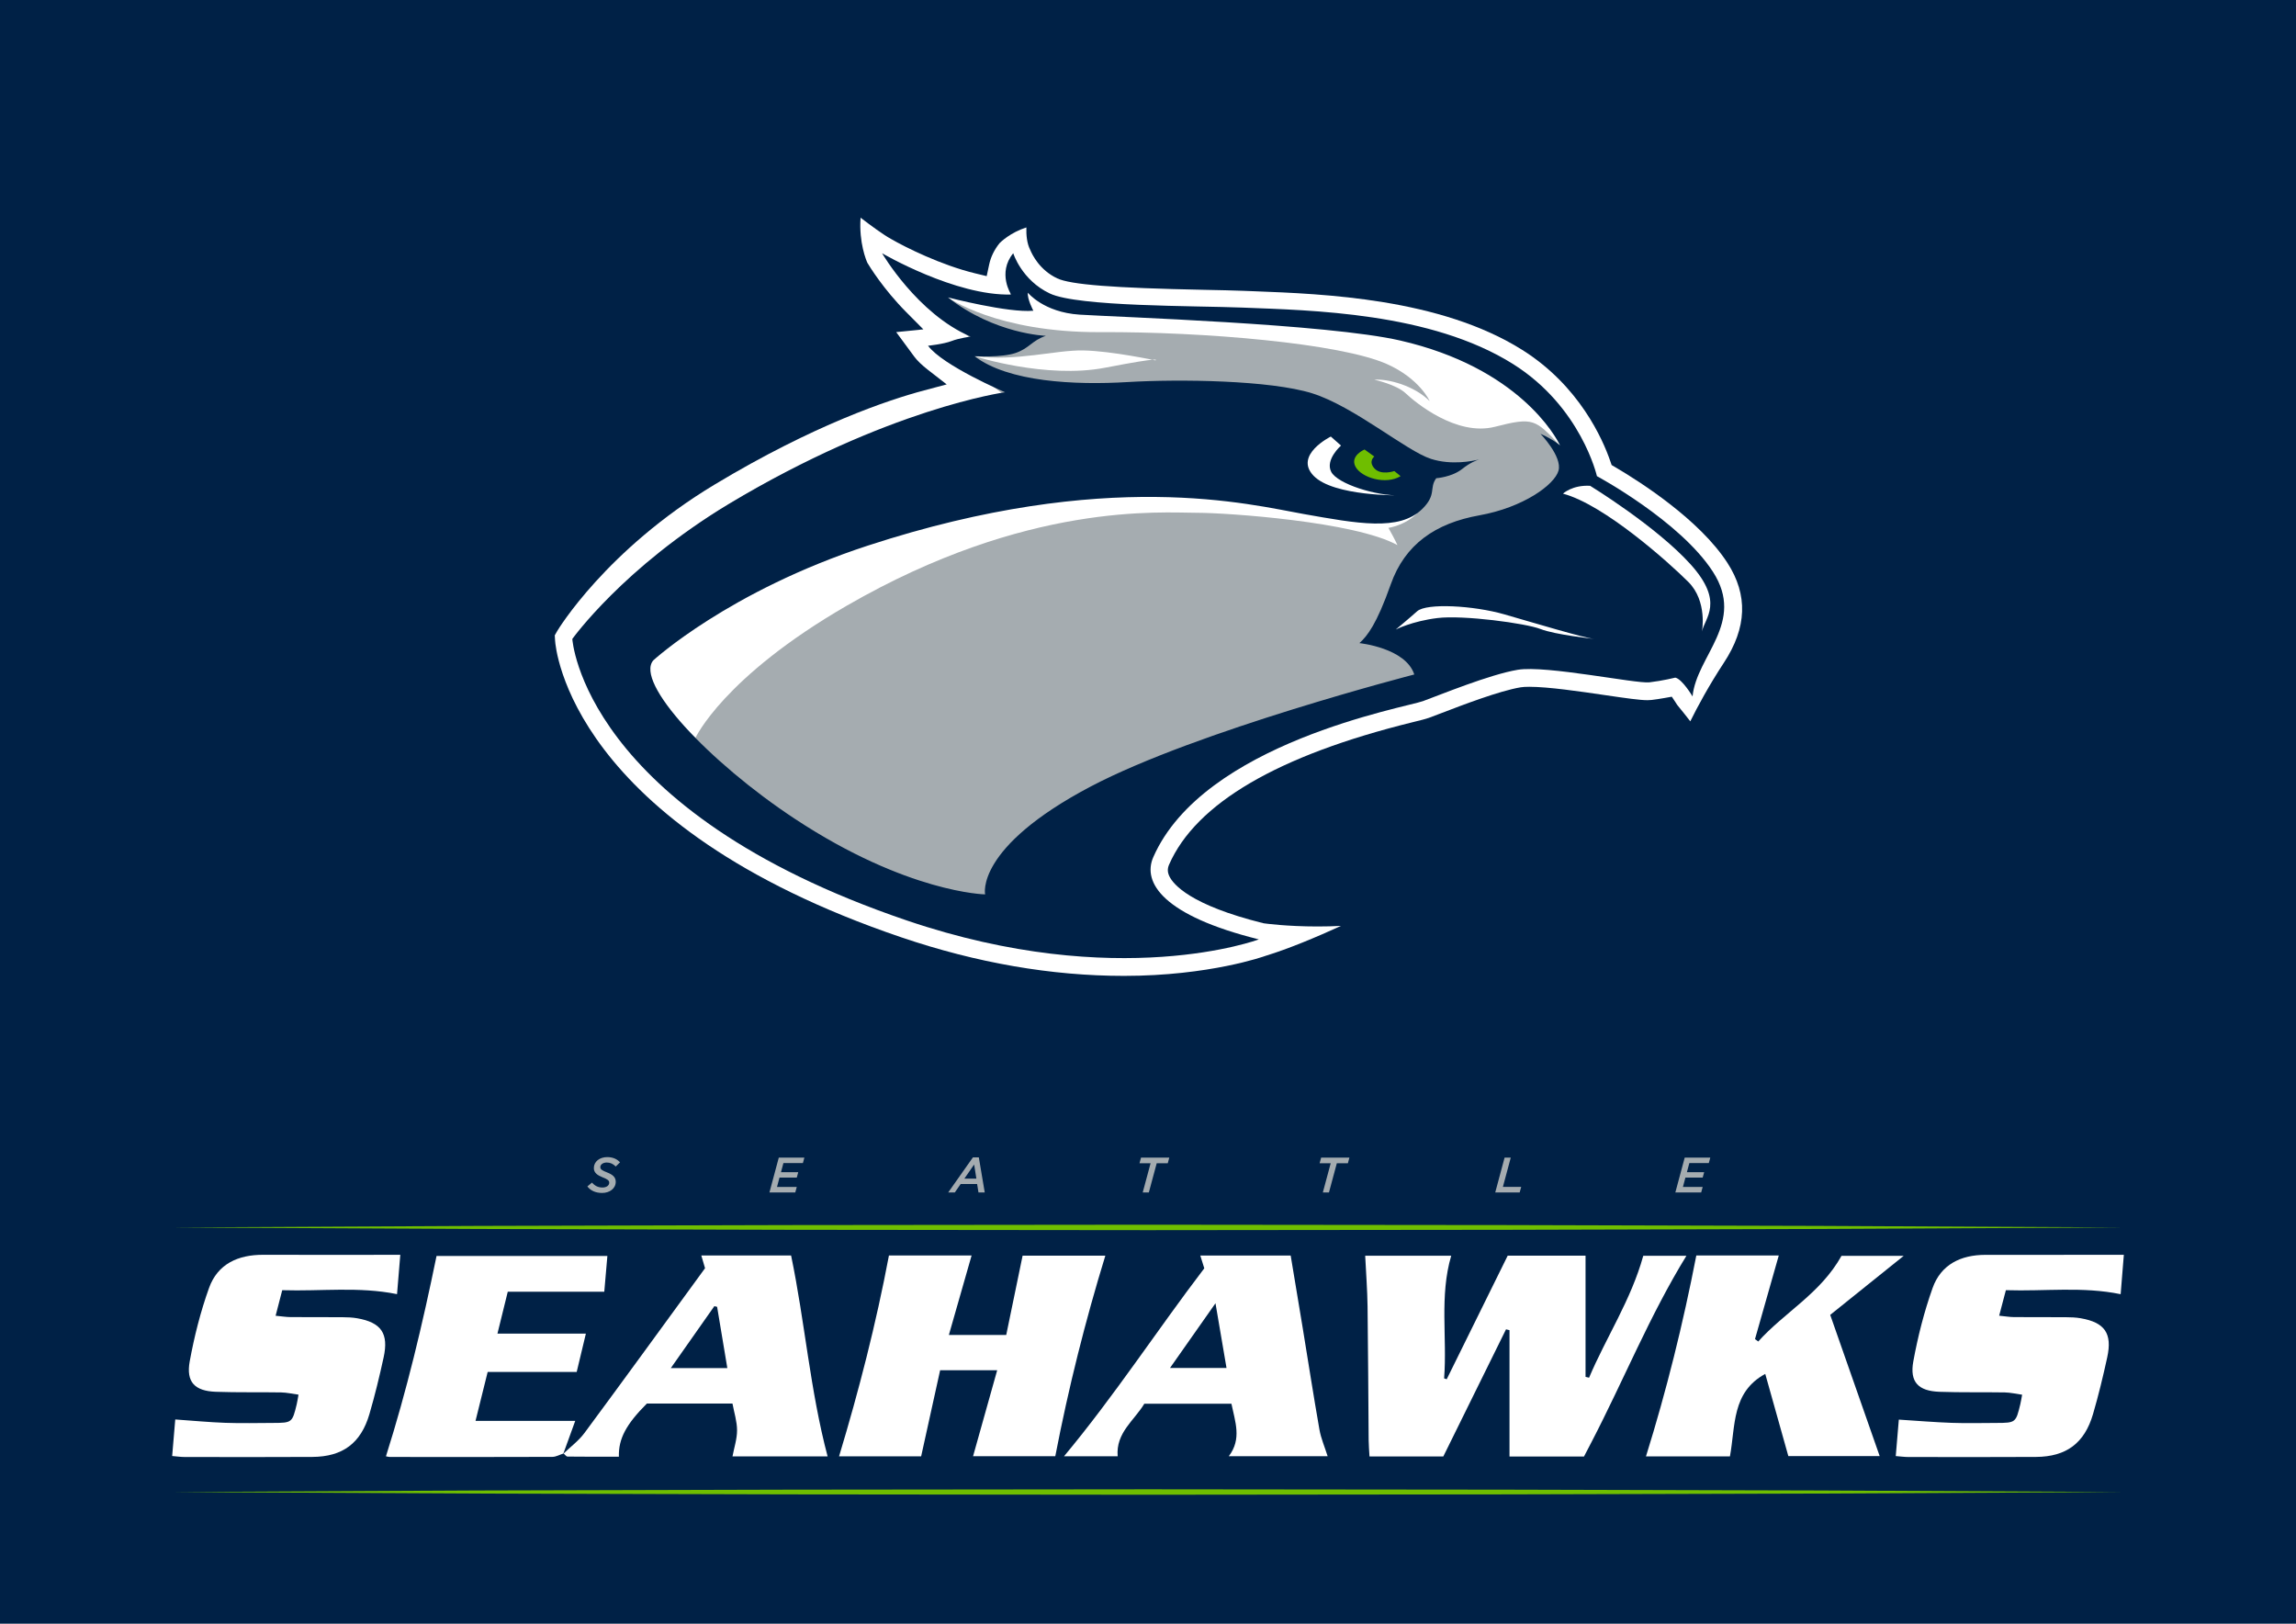 <?xml version="1.0" encoding="utf-8"?>
<!-- Generator: Adobe Illustrator 16.0.0, SVG Export Plug-In . SVG Version: 6.00 Build 0)  -->
<!DOCTYPE svg PUBLIC "-//W3C//DTD SVG 1.1//EN" "http://www.w3.org/Graphics/SVG/1.1/DTD/svg11.dtd">
<svg version="1.1" xmlns="http://www.w3.org/2000/svg" xmlns:xlink="http://www.w3.org/1999/xlink" x="0px" y="0px"
	 width="841.89px" height="595.28px" viewBox="0 0 841.89 595.28" enable-background="new 0 0 841.89 595.28" xml:space="preserve">
<g id="Layer_1">
	<rect fill="#002146" width="841.89" height="595.28"/>
</g>
<g id="Layer_2">
	<g>
		<path fill="#FFFFFF" d="M412.092,357.773c-26.539,0-54-4.757-81.623-14.14c-121.421-41.243-126.768-106.079-126.936-108.818
			l-0.116-1.895l0.946-1.646c0.167-0.29,17.824-29.665,57.721-53.659c36.501-21.951,63.756-31.027,76.753-34.484l8.295-2.206
			l-6.782-5.263c-2.308-1.791-4.041-3.463-5.152-4.971l-6.583-8.933l9.959-1.012l-6.285-6.326
			c-8.385-8.439-13.501-16.822-14.243-18.069c-0.381-0.844-3.141-7.326-2.491-16.539c3.717,2.852,8.341,6.255,11.144,7.782
			c5.282,3.073,18.437,9.615,30.851,12.615l4.243,1.025l0.914-4.268c0.597-2.79,1.882-5.425,3.821-7.834
			c0.456-0.463,3.93-3.846,9.817-5.758c-0.083,2.756,0.188,5.866,1.406,8.224c0.702,1.72,3.432,7.399,9.892,10.45
			c4.923,2.317,20.538,3.535,53.901,4.206l0.294,0.006c5.525,0.112,10.298,0.209,14.061,0.361l3.933,0.152
			c25.535,0.973,68.262,2.601,98.341,21.508c20.99,13.194,29.555,32.879,32.263,40.731l0.512,1.485l1.354,0.795
			c8.938,5.25,30.835,19.177,41.109,35.079c7.594,11.752,7.162,23.731-1.319,36.624c-5.559,8.451-9.702,16.199-12.304,21.456
			c-1.239-1.612-2.811-3.591-4.802-6.024c-0.135-0.219-0.279-0.445-0.431-0.674l-1.543-2.33l-2.751,0.492
			c-1.654,0.295-3.238,0.533-4.71,0.707c-0.438,0.051-0.917,0.077-1.463,0.077c-2.778,0-7.728-0.706-15.572-1.858
			c-9.279-1.361-20.801-3.052-27.746-3.052c-1.342,0-2.449,0.066-3.201,0.192c-7.739,1.289-21.419,6.534-28.768,9.353
			c-1.979,0.758-3.654,1.399-4.89,1.85c-1.058,0.384-2.651,0.781-5.867,1.573c-49.44,12.169-79.507,29.736-89.365,52.214
			c-0.654,1.485-0.614,2.829,0.133,4.353c1.447,2.943,7.683,10.496,34.299,17.11l0.213,0.054l0.219,0.03
			c0.331,0.047,8.241,1.145,19.57,1.145c2.924,0,5.791-0.071,8.595-0.213c-9.1,4.157-19.224,8.399-27.651,10.974l-0.114,0.034
			l-0.112,0.042c-0.194,0.07-20.283,7.275-51.737,7.275H412.092z"/>
		<path fill="#A5ACB0" d="M412.096,347.914c-25.465-0.002-51.86-4.582-78.455-13.615c-60.388-20.514-89.931-46.893-104.08-65.411
			c-12.682-16.596-15.491-29.939-16.056-33.666c3.271-5.193,20.208-30.282,53.662-50.401c30.617-18.413,57.252-27.652,74.205-32.161
			l27.534-7.322l-20.243-15.707l11.481-1.167l-20.858-20.993c-1.598-1.609-3.067-3.22-4.395-4.767
			c6.111,2.691,13.281,5.383,20.346,7.09l14.082,3.403l2.567-11.989c2.368,3.348,6.048,7.158,11.549,9.756
			c5.739,2.701,16.66,4.317,57.913,5.149l0.152,0.003c5.531,0.112,10.31,0.208,14.006,0.357l3.946,0.152
			c24.556,0.936,65.63,2.5,93.475,20.003c18.337,11.525,25.822,28.734,28.19,35.598l1.699,4.928l4.493,2.639
			c6.5,3.819,28.438,17.407,37.822,31.928c6.27,9.703,3.43,16.7-1.992,27.073c-1.387,2.652-2.797,5.35-3.916,8.157l-1.573-2.371
			l-9.117,1.627c-1.469,0.262-2.859,0.47-4.131,0.62l0,0c0,0-0.091,0.01-0.312,0.01c-2.197,0-7.998-0.852-14.14-1.754
			c-10.096-1.481-21.514-3.156-29.179-3.156c-1.93,0-3.508,0.106-4.821,0.325c-8.047,1.34-20.054,5.799-30.678,9.872
			c-1.914,0.734-3.536,1.355-4.732,1.791c-0.602,0.218-2.665,0.726-4.85,1.264c-53.313,13.122-84.729,32.037-96.041,57.829
			c-1.271,2.891-2.251,7.447,0.318,12.67c3.62,7.375,13.139,13.662,28.358,18.75C440.014,346.143,427.656,347.914,412.096,347.914
			L412.096,347.914z"/>
		<path fill="#FFFFFF" d="M255.004,270.529c0,0,10.172-22.3,55.496-48.479C376.596,183.872,425.749,188,439,188
			c11,0,57.892,3.231,73.411,11.854c0,0-0.718-1.725-3.305-6.323c0,0,6.22-0.927,10.449-5.312l-27.981-3.599l-58.059-4.153
			l-67.182,1.149l-67.04,20.25l-56.949,21.235l-10.6,11.147l-4.978,9.956L255.004,270.529z"/>
		<path fill="#FFFFFF" d="M508.531,133.461c-17.001-7.556-66.872-11.88-105.003-11.689c-38.13,0.192-55.95-12.741-55.95-12.741
			l-1.533-3.736l27.975,5.556l-1.915-8.431l11.688,7.281l21.844,3.641l43.879,1.916l37.939,2.108l36.597,7.089l27.976,12.838
			l22.226,22.803l2.875,8.813l-5.078-5.556c-9.102-9.58-9.675-10.539-23.855-6.898c-14.18,3.64-29.316-9.005-32.765-12.263
			c-3.45-3.257-11.502-4.981-11.502-4.981c4.977-0.384,14.566,2.107,20.316,7.856C524.244,147.065,520.603,138.825,508.531,133.461z
			"/>
		<path fill="#FFFFFF" d="M357.351,130.587c0,0,26.059,8.432,47.903,4.216s18.395-2.683,18.395-2.683s-16.095-3.449-26.442-3.641
			C386.859,128.288,372.836,132.562,357.351,130.587z"/>
		<path fill="#002146" d="M209.855,234.248c0,0,3.842,62.852,122.651,103.209c77.411,26.295,129.08,6.939,129.08,6.939
			c-35.06-8.713-42.799-20.816-38.704-30.152c18.386-41.914,92.548-54.896,98.87-57.195c6.323-2.299,24.431-9.772,34.777-11.497
			c10.348-1.725,43.399,5.174,48.285,4.599c4.886-0.575,9.485-1.725,9.485-1.725c2.586,0.575,6.322,6.898,6.322,6.898
			c1.437-14.946,19.545-27.017,7.473-45.699c-12.07-18.682-42.537-35.065-42.537-35.065s-5.756-25.387-30.753-41.1
			c-30.178-18.969-74.164-19.691-99.158-20.694c-17.518-0.704-60.356-0.288-70.704-5.174S371.53,92.839,371.53,92.839
			c-5.94,7.281-0.767,15.137-0.767,15.137c-20.502,0.575-47.328-15.137-47.328-15.137s12.934,22.228,32.478,30.562
			c0,0-4.202,0.547-6.993,1.627c-2.97,1.15-8.623,1.725-8.623,1.725c5.365,7.281,28.218,17.051,28.218,17.051
			s-42.88,5.854-101.348,41.016C228.584,208.025,209.855,234.248,209.855,234.248z M361.219,327.895c0,0-28.451-0.469-69.733-27.684
			c-31.69-20.889-58.834-50.068-51.936-58.115c0,0,27.621-25.391,78.695-42.076c87.794-28.68,140.275-15.016,159.82-11.567
			c19.544,3.449,34.97,6.418,43.399-1.82c5.428-5.303,2.489-7.665,5.173-11.306c0,0,5.749-0.383,9.582-3.449
			c2.718-2.173,5.043-3.092,6.171-3.444c-2.345,0.593-10.129,2.211-17.668-0.195c-9.007-2.875-28.262-19.257-43.591-24.047
			c-15.33-4.791-48.478-5.269-67.734-4.119c-19.257,1.15-43.688,0-56.046-9.485c0,0,9.772,0.575,14.946-1.15
			c5.173-1.724,6.035-4.599,11.208-6.323c0,0-18.683-0.575-35.927-14.083c0,0,22.131,5.748,31.328,4.886
			c0,0-2.298-4.311-2.011-6.611c0,0,5.749,7.186,18.969,8.048c13.222,0.862,90.862,3.363,117.551,9.485
			c43.437,9.963,57.197,35.351,58.634,38.513c0,0-2.012-2.012-7.186-4.312c0,0,8.047,8.335,6.61,13.509
			c-1.437,5.173-12.934,13.508-29.028,16.382c-16.095,2.875-27.305,10.634-32.478,25.292c-5.175,14.658-8.623,18.969-11.497,21.556
			c0,0,16.958,1.724,20.119,11.496c0,0-79.717,20.559-118.702,41.101C357.351,310.791,361.219,327.895,361.219,327.895z"/>
		<path fill="#FFFFFF" d="M487.98,160.047l3.736,3.306c0,0-5.891,5.173-3.593,9.628c2.3,4.455,16.67,8.91,25.292,8.623
			c0,0-24.429,0.431-31.758-7.185C474.329,166.801,487.98,160.047,487.98,160.047z"/>
		<path fill="#6FBE00" d="M500.34,164.79c0,0-5.461,2.299-3.305,6.323c2.154,4.024,11.065,6.754,16.526,3.449l-2.3-1.868
			c0,0-4.895,1.733-7.329-1.005c-2.3-2.587-0.005-4.318-0.005-4.318L500.34,164.79z"/>
		<path fill="#FFFFFF" d="M511.789,230.799c0,0,4.407-3.641,7.855-6.708c3.449-3.065,20.693-2.107,31.999,1.15
			c11.305,3.258,29.126,8.624,32.957,9.006c0,0-14.372-1.533-19.736-3.641c-5.364-2.108-28.358-5.174-37.747-4.024
			S511.789,230.799,511.789,230.799z"/>
		<path fill="#FFFFFF" d="M583.066,178.106c0,0,24.144,14.754,36.789,28.741c12.646,13.988,5.176,19.736,4.217,24.718
			c0,0,2.105-11.114-4.983-18.203c-7.09-7.09-30.85-28.358-45.986-32.382C573.103,180.98,576.552,177.723,583.066,178.106z"/>
	</g>
</g>
<g id="Layer_3">
	<g>
		<path fill-rule="evenodd" clip-rule="evenodd" fill="#FFFFFF" d="M529.227,533.964c-9.002,0-17.793,0-27.063,0
			c-0.114-2.134-0.295-4.086-0.312-6.04c-0.139-16.332-0.181-32.664-0.4-48.994c-0.082-6.094-0.558-12.182-0.868-18.572
			c9.991,0,20.577,0,31.545,0c-4.374,14.854-1.44,29.998-2.607,44.969c0.317,0.111,0.634,0.223,0.95,0.334
			c7.455-15.105,14.91-30.21,22.37-45.324c9.422,0,18.69,0,28.542,0c0,15.004,0,29.723,0,44.441
			c0.431,0.104,0.861,0.207,1.293,0.312c6.271-14.845,15.362-28.415,19.874-44.702c4.874,0,10.413,0,15.82,0
			c-13.464,21.9-23.046,45.67-34.811,68.321c-0.91,1.753-1.823,3.503-2.748,5.279c-9.068,0-17.857,0-27.309,0
			c0-15.538,0-30.931,0-46.322c-0.426-0.103-0.853-0.206-1.278-0.31C544.569,502.869,536.914,518.385,529.227,533.964z"/>
		<path fill-rule="evenodd" clip-rule="evenodd" fill="#FFFFFF" d="M337.763,533.915c-9.62,0-20.054,0-30.098,0
			c7.272-24.119,13.536-48.472,18.289-73.633c9.642,0,20.102,0,30.305,0c-2.706,9.463-5.438,19.02-8.328,29.126
			c7.463,0,13.869,0,21.031,0c1.973-9.549,3.938-19.07,6.004-29.068c9.608,0,20.18,0,30.336,0
			c-7.37,24.014-13.492,48.36-18.351,73.52c-9.657,0-20.084,0-30.149,0c2.896-10.316,5.821-20.745,8.842-31.511
			c-7.151,0-13.62,0-20.919,0C342.449,512.664,340.151,523.082,337.763,533.915z"/>
		<path fill-rule="evenodd" clip-rule="evenodd" fill="#FFFFFF" d="M644.708,491.817c9.516-10.642,22.824-17.57,30.529-31.401
			c6.848,0,14.775,0,22.802,0c-8.779,7.051-17.58,14.118-26.943,21.639c6.065,17.312,12.075,34.464,18.136,51.764
			c-10.658,0-21.854,0-33.493,0c-2.801-9.97-5.619-20.002-8.462-30.122c-12.36,6.722-10.888,19.065-12.948,30.238
			c-10.226,0-20.646,0-30.788,0c7.535-24.153,13.584-48.551,18.461-73.665c9.645,0,20.104,0,30.236,0
			c-2.892,10.168-5.805,20.414-8.719,30.659C643.915,491.225,644.312,491.521,644.708,491.817z"/>
		<path fill-rule="evenodd" clip-rule="evenodd" fill="#FFFFFF" d="M63.129,533.799c0.421-4.988,0.818-9.687,1.132-13.4
			c6.558,0.456,12.46,1.025,18.376,1.234c5.821,0.205,11.656,0.061,17.485,0.039c6.948-0.025,7.057-0.118,8.679-6.848
			c0.229-0.951,0.362-1.926,0.655-3.518c-2.257-0.305-4.309-0.786-6.368-0.821c-7.992-0.138-15.993,0.058-23.978-0.234
			c-7.727-0.283-10.933-3.587-9.542-11.169c1.669-9.104,3.96-18.199,7.082-26.903c3.178-8.856,10.702-12.181,19.87-12.149
			c14.823,0.051,29.646,0.012,44.469,0.012c1.637-0.001,3.273,0,5.789,0c-0.431,5.196-0.819,9.873-1.195,14.413
			c-14.017-2.849-27.774-0.999-42.097-1.45c-0.81,3.132-1.525,5.898-2.424,9.373c2.306,0.216,3.872,0.477,5.44,0.488
			c6.328,0.051,12.657-0.004,18.986,0.043c1.824,0.013,3.674,0.074,5.465,0.387c8.834,1.542,11.638,5.554,9.715,14.356
			c-1.524,6.979-3.205,13.94-5.213,20.794c-3.125,10.664-9.795,15.614-20.914,15.688c-15.655,0.104-31.312,0.041-46.967,0.024
			C66.285,534.156,64.995,533.955,63.129,533.799z"/>
		<path fill-rule="evenodd" clip-rule="evenodd" fill="#FFFFFF" d="M695.13,533.818c0.42-4.996,0.815-9.7,1.123-13.363
			c6.87,0.434,13.105,0.963,19.353,1.182c5.489,0.193,10.99,0.055,16.486,0.035c6.975-0.025,7.077-0.113,8.699-6.82
			c0.229-0.951,0.373-1.924,0.679-3.525c-2.254-0.312-4.299-0.805-6.353-0.84c-7.991-0.139-15.992,0.058-23.977-0.232
			c-7.739-0.281-10.957-3.577-9.574-11.142c1.665-9.104,3.972-18.192,7.071-26.907c3.07-8.633,10.357-12.148,19.354-12.155
			c11.991-0.011,23.982-0.007,35.975-0.01c4.638-0.001,9.275,0,14.795,0c-0.419,5.176-0.798,9.85-1.169,14.429
			c-14.007-2.88-27.761-1.003-42.084-1.471c-0.819,3.117-1.546,5.879-2.461,9.359c2.3,0.224,3.861,0.494,5.426,0.508
			c6.328,0.051,12.657-0.004,18.986,0.042c1.824,0.013,3.675,0.071,5.466,0.382c8.845,1.533,11.664,5.547,9.748,14.332
			c-1.522,6.98-3.204,13.941-5.208,20.797c-3.12,10.674-9.789,15.64-20.894,15.714c-15.655,0.104-31.312,0.042-46.967,0.026
			C698.312,534.156,697.021,533.967,695.13,533.818z"/>
		<path fill-rule="evenodd" clip-rule="evenodd" fill="#FFFFFF" d="M206.547,532.979c2.611-2.527,5.637-4.748,7.769-7.631
			c14.849-20.068,29.513-40.275,44.209-60.402c-0.465-1.581-0.869-2.955-1.37-4.658c11.119,0,21.876,0,32.921,0
			c5.088,24.454,6.955,49.376,13.386,73.64c-11.565,0-23.337,0-34.869,0c0.606-3.224,1.673-6.394,1.669-9.563
			c-0.004-3.227-1.061-6.453-1.68-9.805c-10.752,0-21.054,0-31.39,0c-7.59,7.607-10.446,12.892-10.262,19.494
			c-6.276,0-12.551,0.027-18.824-0.051c-0.493-0.006-0.977-0.744-1.464-1.141L206.547,532.979z M262.948,479.102
			c-0.338-0.082-0.676-0.163-1.014-0.244c-5.233,7.444-10.466,14.889-15.967,22.715c7.249,0,13.656,0,20.73,0
			C265.408,493.844,264.179,486.473,262.948,479.102z"/>
		<path fill-rule="evenodd" clip-rule="evenodd" fill="#FFFFFF" d="M419.596,514.623c-3.625,6.108-10.507,10.621-9.771,19.281
			c-6.499,0-12.903,0-19.68,0c18.573-22.283,34.136-46.244,51.44-68.918c-0.498-1.593-0.925-2.958-1.462-4.677
			c11.121,0,21.862,0,33.141,0c1.468,8.832,2.945,17.624,4.389,26.421c2.044,12.464,3.97,24.948,6.156,37.387
			c0.564,3.215,1.914,6.293,3.002,9.748c-11.852,0-23.584,0-36.232,0c4.829-6.357,2.298-12.651,0.956-19.242
			C440.965,514.623,430.688,514.623,419.596,514.623z M429.017,501.517c7.364,0,13.768,0,20.717,0
			c-1.324-7.769-2.58-15.138-4.044-23.726C439.728,486.275,434.54,493.656,429.017,501.517z"/>
		<path fill-rule="evenodd" clip-rule="evenodd" fill="#FFFFFF" d="M206.642,532.861c-1.372,0.436-2.742,1.247-4.115,1.252
			c-19.816,0.079-39.633,0.053-59.449,0.033c-0.62,0-1.24-0.191-1.557-0.244c7.617-24.018,13.398-48.32,18.551-73.447
			c19.939,0,40.93,0,62.639,0c-0.395,4.566-0.772,8.939-1.134,13.111c-11.799,0-23.327,0-35.391,0
			c-1.221,4.957-2.509,10.186-3.781,15.353c10.974,0,21.341,0,32.424,0c-1.094,4.563-2.299,9.593-3.371,14.065
			c-11.021,0-21.562,0-32.641,0c-1.41,5.677-2.951,11.885-4.45,17.925c12.5,0,24.539,0,36.561,0
			c-1.355,3.735-2.868,7.902-4.38,12.069L206.642,532.861z"/>
	</g>
	<g>
		<path fill="#A5ACB0" d="M215.377,434.96l1.697-1.405c1.041,1.187,2.208,1.807,3.851,1.807c1.423,0,2.463-0.712,2.463-1.771
			c0-0.767-0.529-1.223-2.354-1.935c-1.953-0.784-3.285-1.66-3.285-3.431c0-2.409,2.172-4.015,4.909-4.015
			c2.117,0,3.65,0.767,4.69,1.916l-1.57,1.533c-0.967-0.949-1.953-1.46-3.285-1.46c-1.497,0-2.373,0.821-2.373,1.679
			c0,0.821,0.639,1.223,2.482,1.953c1.953,0.766,3.175,1.66,3.175,3.431c0,2.5-2.281,4.088-4.982,4.088
			C218.389,437.351,216.545,436.511,215.377,434.96z"/>
		<path fill="#A5ACB0" d="M285.565,424.394h9.38l-0.547,2.007h-7.135l-0.895,3.34h6.333l-0.547,1.989h-6.333l-0.913,3.431h7.245
			l-0.547,2.008h-9.472L285.565,424.394z"/>
		<path fill="#A5ACB0" d="M356.757,424.302h2.153l2.171,12.866h-2.299l-0.493-3.084h-6.041l-2.135,3.084h-2.427L356.757,424.302z
			 M358.017,432.095l-0.821-5.165l-3.577,5.165H358.017z"/>
		<path fill="#A5ACB0" d="M421.891,426.474h-4.069l0.565-2.08h10.366l-0.566,2.08h-4.051l-2.884,10.694h-2.245L421.891,426.474z"/>
		<path fill="#A5ACB0" d="M487.937,426.474h-4.069l0.565-2.08h10.366l-0.566,2.08h-4.051l-2.884,10.694h-2.244L487.937,426.474z"/>
		<path fill="#A5ACB0" d="M551.7,424.394h2.264l-2.884,10.73h6.716l-0.565,2.044h-8.961L551.7,424.394z"/>
		<path fill="#A5ACB0" d="M617.746,424.394h9.381l-0.548,2.007h-7.136l-0.894,3.34h6.332l-0.548,1.989h-6.332l-0.912,3.431h7.244
			l-0.547,2.008h-9.472L617.746,424.394z"/>
	</g>
	<g>
		<path fill="#6FBE00" d="M63.129,450c0,0,44.727-0.225,111.817-0.561c33.545-0.09,72.682-0.193,114.613-0.306
			c41.932-0.042,86.659-0.087,131.386-0.133c44.727,0.045,89.454,0.09,131.385,0.132c41.932,0.111,81.068,0.215,114.613,0.305
			C734.034,449.774,778.761,450,778.761,450s-44.727,0.226-111.817,0.562c-33.545,0.09-72.682,0.193-114.613,0.305
			c-41.932,0.042-86.658,0.087-131.385,0.132c-44.727-0.046-89.454-0.091-131.386-0.133c-41.931-0.112-81.067-0.216-114.613-0.306
			C107.856,450.225,63.129,450,63.129,450z"/>
	</g>
	<g>
		<path fill="#6FBE00" d="M63.143,547c0,0,44.727-0.225,111.817-0.561c33.545-0.09,72.682-0.193,114.613-0.306
			c41.932-0.042,86.659-0.087,131.386-0.133c44.727,0.045,89.454,0.09,131.385,0.132c41.932,0.111,81.068,0.215,114.613,0.305
			C734.048,546.774,778.774,547,778.774,547s-44.727,0.226-111.817,0.562c-33.545,0.09-72.682,0.193-114.613,0.305
			c-41.932,0.042-86.658,0.087-131.385,0.132c-44.727-0.046-89.454-0.091-131.386-0.133c-41.931-0.112-81.067-0.216-114.613-0.306
			C107.87,547.225,63.143,547,63.143,547z"/>
	</g>
	<g>
	</g>
	<g>
	</g>
	<g>
	</g>
	<g>
	</g>
	<g>
	</g>
</g>
</svg>
